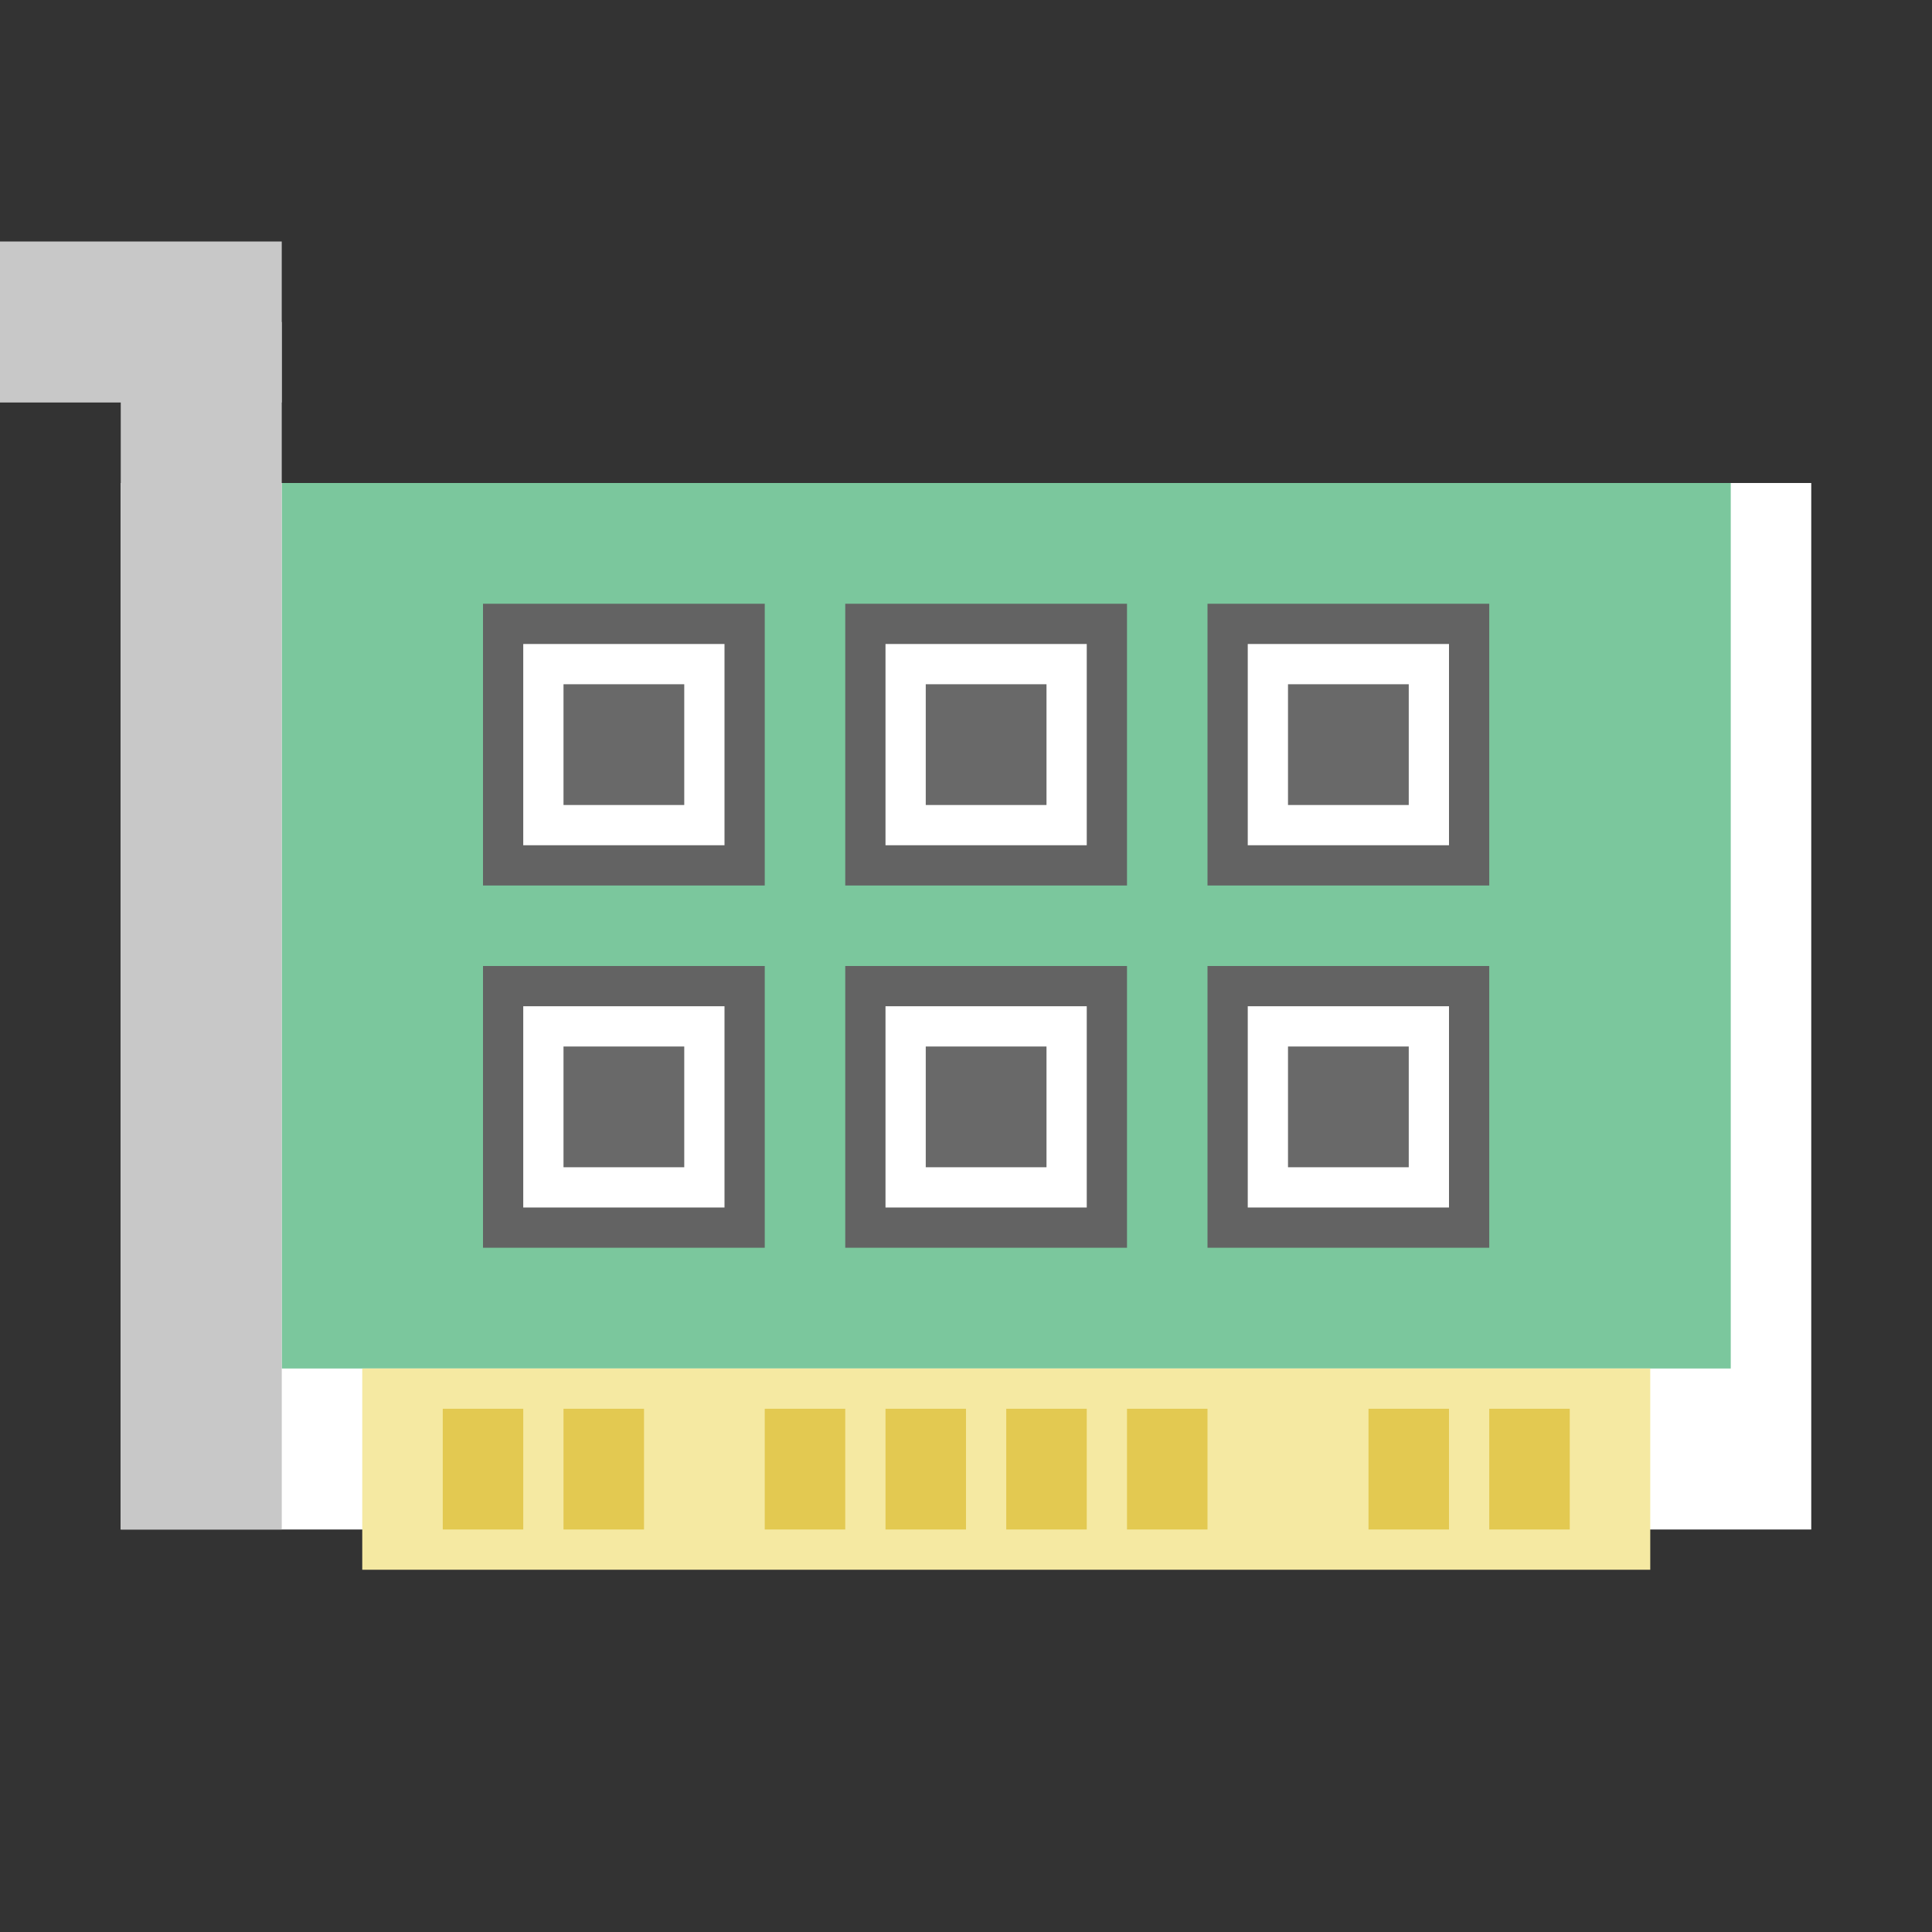 <?xml version="1.0" encoding="UTF-8" standalone="no"?>
<!-- Created with Inkscape (http://www.inkscape.org/) -->

<svg
   xmlns:dc="http://purl.org/dc/elements/1.1/"
   xmlns:cc="http://creativecommons.org/ns#"
   xmlns:rdf="http://www.w3.org/1999/02/22-rdf-syntax-ns#"
   xmlns:svg="http://www.w3.org/2000/svg"
   xmlns="http://www.w3.org/2000/svg"
   xmlns:sodipodi="http://sodipodi.sourceforge.net/DTD/sodipodi-0.dtd"
   xmlns:inkscape="http://www.inkscape.org/namespaces/inkscape"
   version="1.0"
   width="48"
   height="48"
   id="svg11300"
   inkscape:version="0.91 r13725"
   sodipodi:docname="jockey.svg">
  <rect width="100%" height="100%" fill="#333333" stroke="none"/>
  <sodipodi:namedview
     pagecolor="#ffffff"
     bordercolor="#666666"
     borderopacity="1"
     objecttolerance="10"
     gridtolerance="10"
     guidetolerance="10"
     inkscape:pageopacity="0"
     inkscape:pageshadow="2"
     inkscape:window-width="1440"
     inkscape:window-height="855"
     id="namedview2695"
     showgrid="false"
     inkscape:zoom="11.313708"
     inkscape:cx="13.374963"
     inkscape:cy="36.28382"
     inkscape:window-x="0"
     inkscape:window-y="0"
     inkscape:window-maximized="1"
     inkscape:current-layer="svg11300" />
  <defs
     id="defs3" />
  <rect
     y="12"
     x="3"
     height="26"
     width="42"
     id="rect3997"
     style="fill:#ffffff;fill-opacity:1;stroke:none" />
  <rect
     y="12"
     x="7"
     height="22"
     width="36"
     id="rect3095"
     style="fill:#7bc79d;fill-opacity:1;stroke:none" />
  <rect
     style="fill:#c8c8c8;fill-opacity:1;stroke:none"
     id="rect3867"
     width="4"
     height="30"
     x="3"
     y="8" />
  <rect
     y="34"
     x="9"
     height="5"
     width="32"
     id="rect4151"
     style="fill:#f5e9a2;fill-opacity:1;stroke:none" />
  <rect
     y="6"
     x="0"
     height="4"
     width="7"
     id="rect4274"
     style="fill:#c8c8c8;fill-opacity:1;stroke:none" />
  <rect
     y="35"
     x="11"
     height="3"
     width="2"
     id="rect4280"
     style="fill:#e3c951;fill-opacity:1;stroke:none" />
  <rect
     style="fill:#e3c951;fill-opacity:1;stroke:none"
     id="rect4282"
     width="2"
     height="3"
     x="14"
     y="35" />
  <rect
     y="15"
     x="12"
     height="7"
     width="7"
     id="rect4319"
     style="fill:#636363;fill-opacity:1;stroke:none" />
  <rect
     style="fill:#ffffff;fill-opacity:1;stroke:none"
     id="rect4317"
     width="5"
     height="5"
     x="13"
     y="16" />
  <rect
     y="17"
     x="14"
     height="3"
     width="3"
     id="rect4321"
     style="fill:#696969;fill-opacity:1;stroke:none" />
  <rect
     style="fill:#e3c951;fill-opacity:1;stroke:none"
     id="rect4440"
     width="2"
     height="3"
     x="19"
     y="35" />
  <rect
     y="35"
     x="22"
     height="3"
     width="2"
     id="rect4442"
     style="fill:#e3c951;fill-opacity:1;stroke:none" />
  <rect
     style="fill:#e3c951;fill-opacity:1;stroke:none"
     id="rect4444"
     width="2"
     height="3"
     x="25"
     y="35" />
  <rect
     y="35"
     x="28"
     height="3"
     width="2"
     id="rect4446"
     style="fill:#e3c951;fill-opacity:1;stroke:none" />
  <rect
     style="fill:#e3c951;fill-opacity:1;stroke:none"
     id="rect4448"
     width="2"
     height="3"
     x="34"
     y="35" />
  <rect
     y="35"
     x="37"
     height="3"
     width="2"
     id="rect4450"
     style="fill:#e3c951;fill-opacity:1;stroke:none" />
  <rect
     style="fill:#636363;fill-opacity:1;stroke:none"
     id="rect4569"
     width="7"
     height="7"
     x="12"
     y="24" />
  <rect
     y="25"
     x="13"
     height="5"
     width="5"
     id="rect4571"
     style="fill:#ffffff;fill-opacity:1;stroke:none" />
  <rect
     style="fill:#696969;fill-opacity:1;stroke:none"
     id="rect4573"
     width="3"
     height="3"
     x="14"
     y="26" />
  <rect
     style="fill:#636363;fill-opacity:1;stroke:none"
     id="rect4575"
     width="7"
     height="7"
     x="21"
     y="15" />
  <rect
     y="16"
     x="22"
     height="5"
     width="5"
     id="rect4577"
     style="fill:#ffffff;fill-opacity:1;stroke:none" />
  <rect
     style="fill:#696969;fill-opacity:1;stroke:none"
     id="rect4579"
     width="3"
     height="3"
     x="23"
     y="17" />
  <rect
     y="24"
     x="21"
     height="7"
     width="7"
     id="rect4581"
     style="fill:#636363;fill-opacity:1;stroke:none" />
  <rect
     style="fill:#ffffff;fill-opacity:1;stroke:none"
     id="rect4583"
     width="5"
     height="5"
     x="22"
     y="25" />
  <rect
     y="26"
     x="23"
     height="3"
     width="3"
     id="rect4585"
     style="fill:#696969;fill-opacity:1;stroke:none" />
  <rect
     y="15"
     x="30"
     height="7"
     width="7"
     id="rect4587"
     style="fill:#636363;fill-opacity:1;stroke:none" />
  <rect
     style="fill:#ffffff;fill-opacity:1;stroke:none"
     id="rect4589"
     width="5"
     height="5"
     x="31"
     y="16" />
  <rect
     y="17"
     x="32"
     height="3"
     width="3"
     id="rect4591"
     style="fill:#696969;fill-opacity:1;stroke:none" />
  <rect
     style="fill:#636363;fill-opacity:1;stroke:none"
     id="rect4593"
     width="7"
     height="7"
     x="30"
     y="24" />
  <rect
     y="25"
     x="31"
     height="5"
     width="5"
     id="rect4595"
     style="fill:#ffffff;fill-opacity:1;stroke:none" />
  <rect
     style="fill:#696969;fill-opacity:1;stroke:none"
     id="rect4597"
     width="3"
     height="3"
     x="32"
     y="26" />
</svg>
